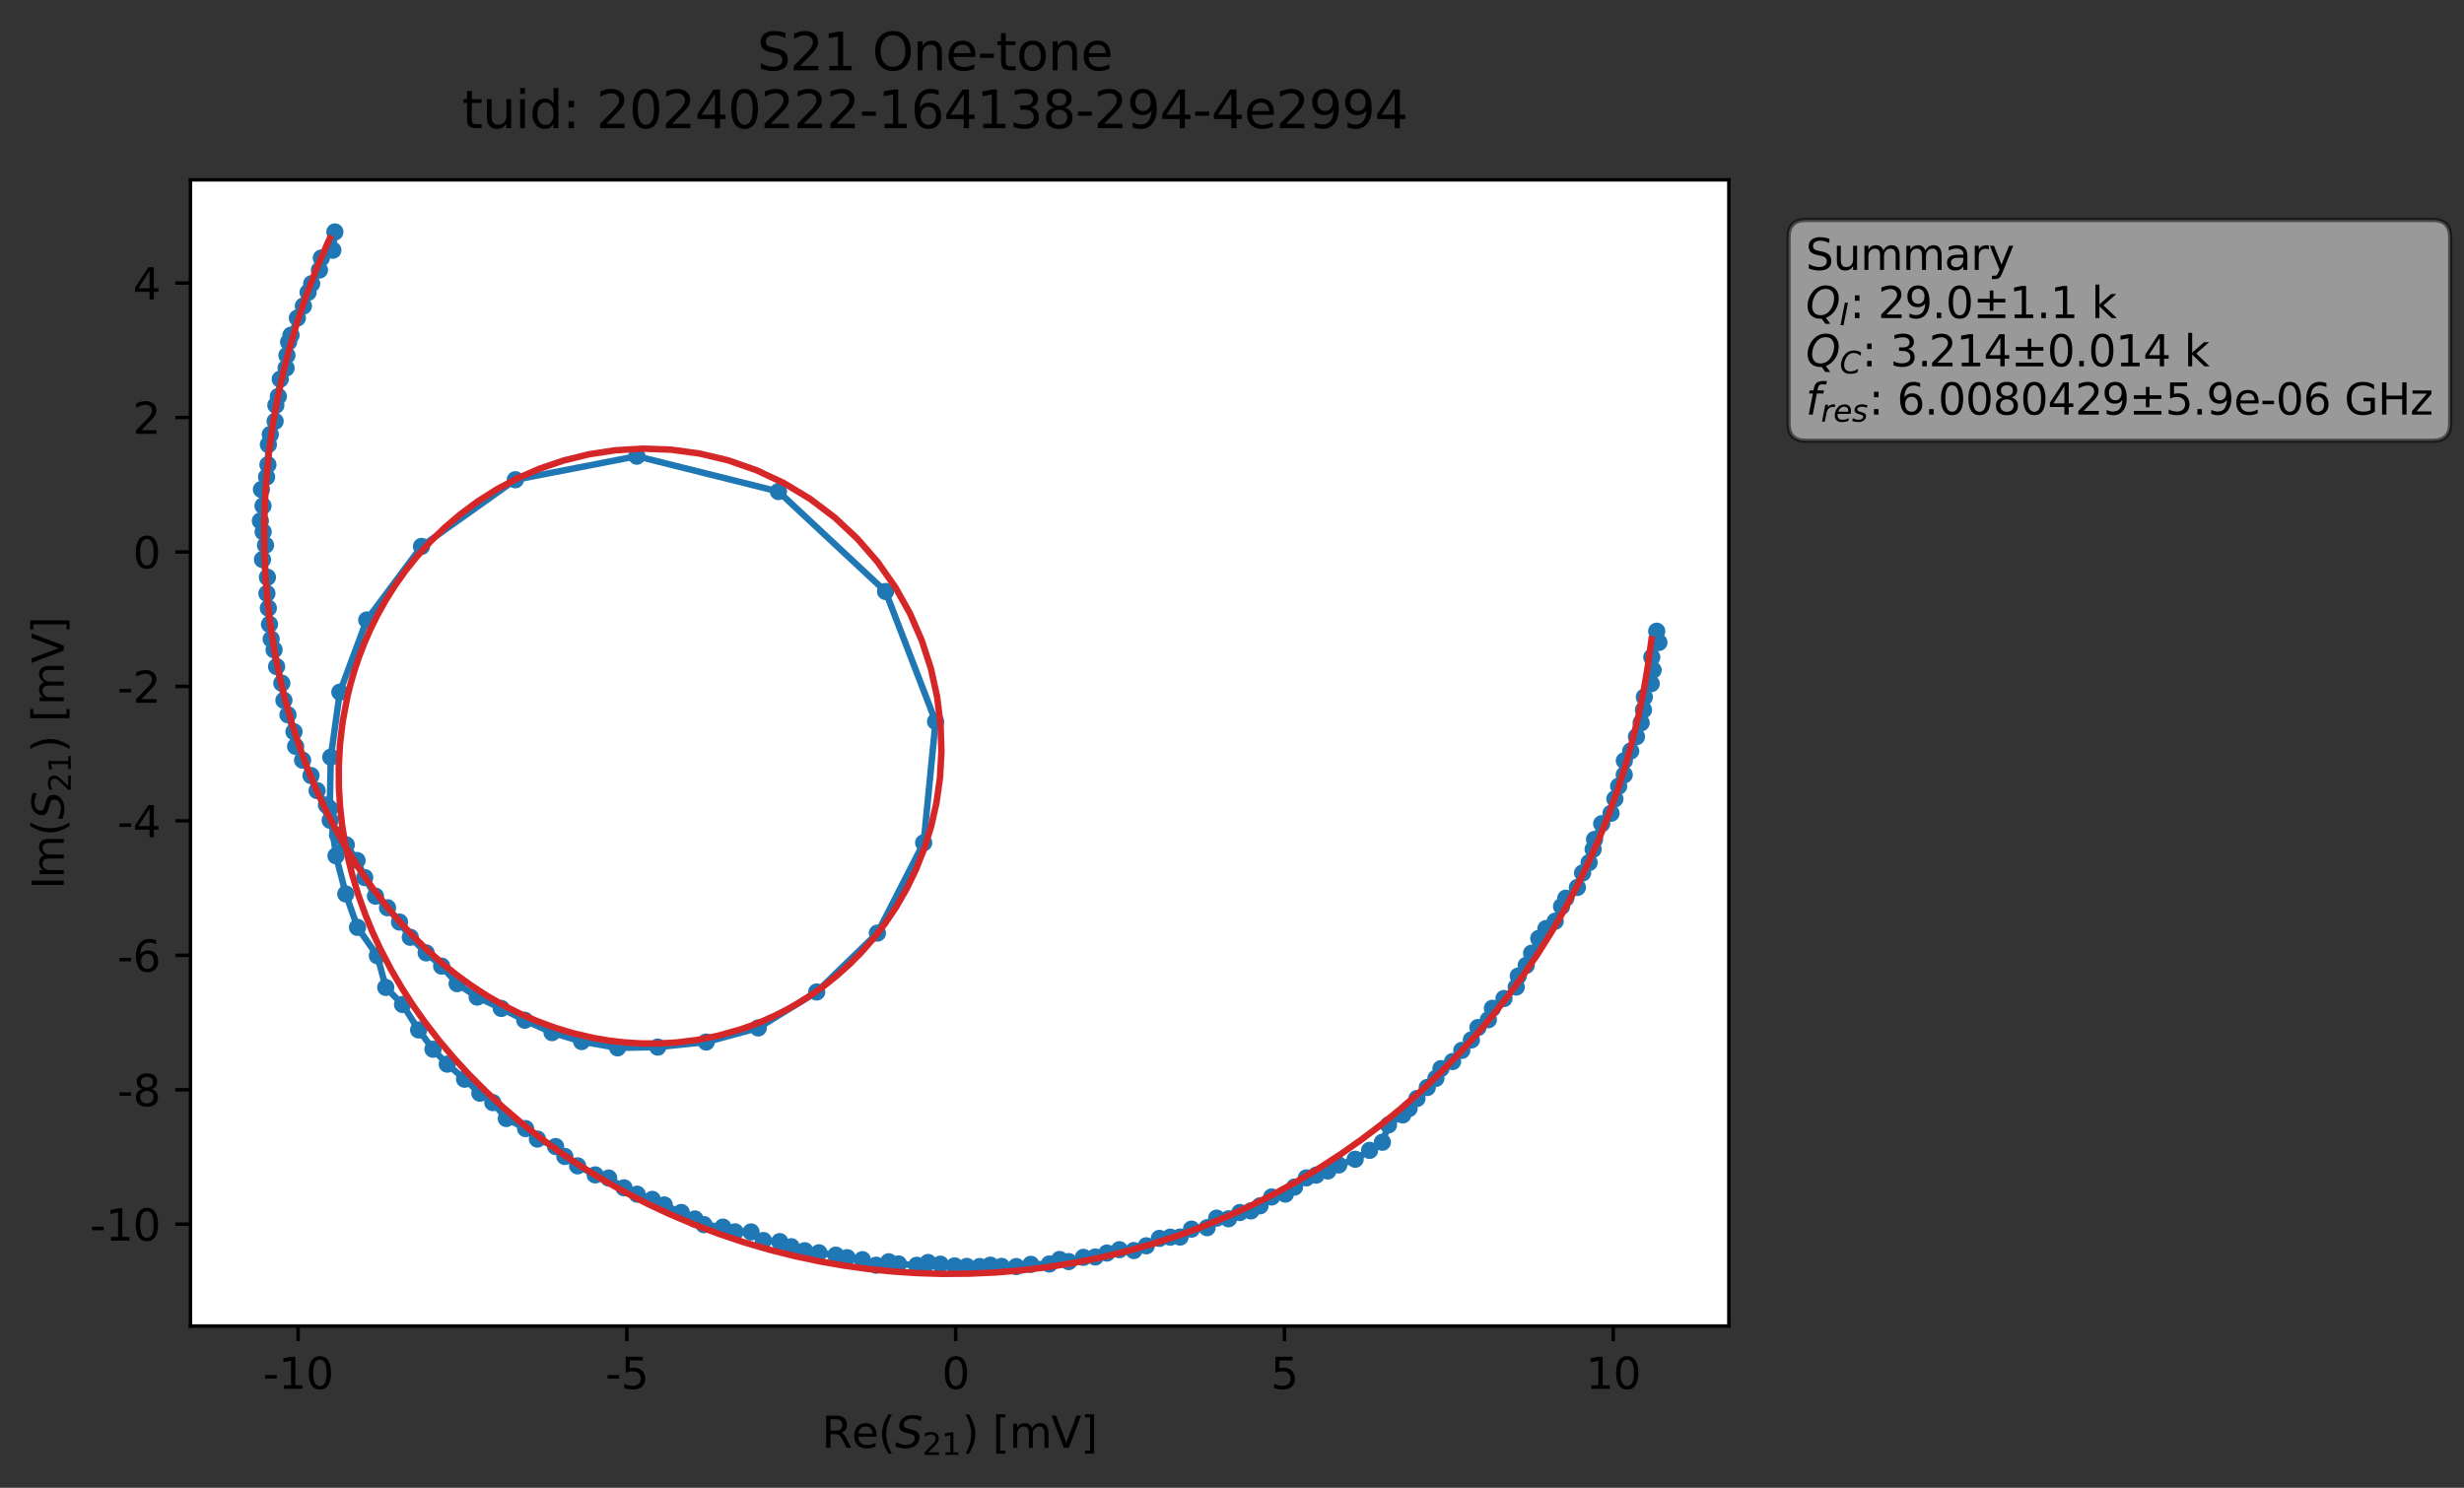<?xml version="1.0" encoding="utf-8" standalone="no"?>
<!DOCTYPE svg PUBLIC "-//W3C//DTD SVG 1.1//EN"
  "http://www.w3.org/Graphics/SVG/1.1/DTD/svg11.dtd">
<svg xmlns:xlink="http://www.w3.org/1999/xlink" width="571.987pt" height="345.428pt" viewBox="0 0 571.987 345.428" xmlns="http://www.w3.org/2000/svg" version="1.1">
 <rect x="0" y="0" width="571.987" height="345.428" fill="#333333" stroke="none"/>
 <defs>
  <style type="text/css">*{stroke-linejoin: round; stroke-linecap: butt}</style>
 </defs>
 <g id="figure_1">
  <g id="patch_1">
   <path d="M 0 345.428 
L 571.987 345.428 
L 571.987 -0 
L 0 -0 
L 0 345.428 
z
" style="fill: none; opacity: 0"/>
  </g>
  <g id="axes_1">
   <g id="patch_2">
    <path d="M 44.211 307.872 
L 401.331 307.872 
L 401.331 41.76 
L 44.211 41.76 
z
" style="fill: #ffffff"/>
   </g>
   <g id="matplotlib.axis_1">
    <g id="xtick_1">
     <g id="line2d_1">
      <defs>
       <path id="m27fd1ca7f6" d="M 0 0 
L 0 3.5 
" style="stroke: #000000; stroke-width: 0.8"/>
      </defs>
      <g>
       <use xlink:href="#m27fd1ca7f6" x="69.202" y="307.872" style="stroke: #000000; stroke-width: 0.8"/>
      </g>
     </g>
     <g id="text_1">
      <!-- -10 -->
      <g transform="translate(61.035 322.47) scale(0.1 -0.1)">
       <defs>
        <path id="DejaVuSans-2d" d="M 313 2009 
L 1997 2009 
L 1997 1497 
L 313 1497 
L 313 2009 
z
" transform="scale(0.016)"/>
        <path id="DejaVuSans-31" d="M 794 531 
L 1825 531 
L 1825 4091 
L 703 3866 
L 703 4441 
L 1819 4666 
L 2450 4666 
L 2450 531 
L 3481 531 
L 3481 0 
L 794 0 
L 794 531 
z
" transform="scale(0.016)"/>
        <path id="DejaVuSans-30" d="M 2034 4250 
Q 1547 4250 1301 3770 
Q 1056 3291 1056 2328 
Q 1056 1369 1301 889 
Q 1547 409 2034 409 
Q 2525 409 2770 889 
Q 3016 1369 3016 2328 
Q 3016 3291 2770 3770 
Q 2525 4250 2034 4250 
z
M 2034 4750 
Q 2819 4750 3233 4129 
Q 3647 3509 3647 2328 
Q 3647 1150 3233 529 
Q 2819 -91 2034 -91 
Q 1250 -91 836 529 
Q 422 1150 422 2328 
Q 422 3509 836 4129 
Q 1250 4750 2034 4750 
z
" transform="scale(0.016)"/>
       </defs>
       <use xlink:href="#DejaVuSans-2d"/>
       <use xlink:href="#DejaVuSans-31" x="36.084"/>
       <use xlink:href="#DejaVuSans-30" x="99.707"/>
      </g>
     </g>
    </g>
    <g id="xtick_2">
     <g id="line2d_2">
      <g>
       <use xlink:href="#m27fd1ca7f6" x="145.523" y="307.872" style="stroke: #000000; stroke-width: 0.8"/>
      </g>
     </g>
     <g id="text_2">
      <!-- -5 -->
      <g transform="translate(140.537 322.47) scale(0.1 -0.1)">
       <defs>
        <path id="DejaVuSans-35" d="M 691 4666 
L 3169 4666 
L 3169 4134 
L 1269 4134 
L 1269 2991 
Q 1406 3038 1543 3061 
Q 1681 3084 1819 3084 
Q 2600 3084 3056 2656 
Q 3513 2228 3513 1497 
Q 3513 744 3044 326 
Q 2575 -91 1722 -91 
Q 1428 -91 1123 -41 
Q 819 9 494 109 
L 494 744 
Q 775 591 1075 516 
Q 1375 441 1709 441 
Q 2250 441 2565 725 
Q 2881 1009 2881 1497 
Q 2881 1984 2565 2268 
Q 2250 2553 1709 2553 
Q 1456 2553 1204 2497 
Q 953 2441 691 2322 
L 691 4666 
z
" transform="scale(0.016)"/>
       </defs>
       <use xlink:href="#DejaVuSans-2d"/>
       <use xlink:href="#DejaVuSans-35" x="36.084"/>
      </g>
     </g>
    </g>
    <g id="xtick_3">
     <g id="line2d_3">
      <g>
       <use xlink:href="#m27fd1ca7f6" x="221.844" y="307.872" style="stroke: #000000; stroke-width: 0.8"/>
      </g>
     </g>
     <g id="text_3">
      <!-- 0 -->
      <g transform="translate(218.662 322.47) scale(0.1 -0.1)">
       <use xlink:href="#DejaVuSans-30"/>
      </g>
     </g>
    </g>
    <g id="xtick_4">
     <g id="line2d_4">
      <g>
       <use xlink:href="#m27fd1ca7f6" x="298.164" y="307.872" style="stroke: #000000; stroke-width: 0.8"/>
      </g>
     </g>
     <g id="text_4">
      <!-- 5 -->
      <g transform="translate(294.983 322.47) scale(0.1 -0.1)">
       <use xlink:href="#DejaVuSans-35"/>
      </g>
     </g>
    </g>
    <g id="xtick_5">
     <g id="line2d_5">
      <g>
       <use xlink:href="#m27fd1ca7f6" x="374.485" y="307.872" style="stroke: #000000; stroke-width: 0.8"/>
      </g>
     </g>
     <g id="text_5">
      <!-- 10 -->
      <g transform="translate(368.123 322.47) scale(0.1 -0.1)">
       <use xlink:href="#DejaVuSans-31"/>
       <use xlink:href="#DejaVuSans-30" x="63.623"/>
      </g>
     </g>
    </g>
    <g id="text_6">
     <!-- Re$(S_{21})$ [mV] -->
     <g transform="translate(190.771 336.149) scale(0.1 -0.1)">
      <defs>
       <path id="DejaVuSans-52" d="M 2841 2188 
Q 3044 2119 3236 1894 
Q 3428 1669 3622 1275 
L 4263 0 
L 3584 0 
L 2988 1197 
Q 2756 1666 2539 1819 
Q 2322 1972 1947 1972 
L 1259 1972 
L 1259 0 
L 628 0 
L 628 4666 
L 2053 4666 
Q 2853 4666 3247 4331 
Q 3641 3997 3641 3322 
Q 3641 2881 3436 2590 
Q 3231 2300 2841 2188 
z
M 1259 4147 
L 1259 2491 
L 2053 2491 
Q 2509 2491 2742 2702 
Q 2975 2913 2975 3322 
Q 2975 3731 2742 3939 
Q 2509 4147 2053 4147 
L 1259 4147 
z
" transform="scale(0.016)"/>
       <path id="DejaVuSans-65" d="M 3597 1894 
L 3597 1613 
L 953 1613 
Q 991 1019 1311 708 
Q 1631 397 2203 397 
Q 2534 397 2845 478 
Q 3156 559 3463 722 
L 3463 178 
Q 3153 47 2828 -22 
Q 2503 -91 2169 -91 
Q 1331 -91 842 396 
Q 353 884 353 1716 
Q 353 2575 817 3079 
Q 1281 3584 2069 3584 
Q 2775 3584 3186 3129 
Q 3597 2675 3597 1894 
z
M 3022 2063 
Q 3016 2534 2758 2815 
Q 2500 3097 2075 3097 
Q 1594 3097 1305 2825 
Q 1016 2553 972 2059 
L 3022 2063 
z
" transform="scale(0.016)"/>
       <path id="DejaVuSans-28" d="M 1984 4856 
Q 1566 4138 1362 3434 
Q 1159 2731 1159 2009 
Q 1159 1288 1364 580 
Q 1569 -128 1984 -844 
L 1484 -844 
Q 1016 -109 783 600 
Q 550 1309 550 2009 
Q 550 2706 781 3412 
Q 1013 4119 1484 4856 
L 1984 4856 
z
" transform="scale(0.016)"/>
       <path id="DejaVuSans-Oblique-53" d="M 3859 4513 
L 3738 3897 
Q 3422 4066 3111 4152 
Q 2800 4238 2509 4238 
Q 1944 4238 1609 3991 
Q 1275 3744 1275 3334 
Q 1275 3109 1398 2989 
Q 1522 2869 2034 2731 
L 2413 2638 
Q 3053 2472 3303 2217 
Q 3553 1963 3553 1503 
Q 3553 797 2998 353 
Q 2444 -91 1538 -91 
Q 1166 -91 791 -17 
Q 416 56 38 206 
L 166 856 
Q 513 641 861 531 
Q 1209 422 1556 422 
Q 2147 422 2503 684 
Q 2859 947 2859 1369 
Q 2859 1650 2717 1795 
Q 2575 1941 2106 2059 
L 1728 2156 
Q 1081 2325 845 2545 
Q 609 2766 609 3163 
Q 609 3859 1145 4304 
Q 1681 4750 2541 4750 
Q 2875 4750 3203 4690 
Q 3531 4631 3859 4513 
z
" transform="scale(0.016)"/>
       <path id="DejaVuSans-32" d="M 1228 531 
L 3431 531 
L 3431 0 
L 469 0 
L 469 531 
Q 828 903 1448 1529 
Q 2069 2156 2228 2338 
Q 2531 2678 2651 2914 
Q 2772 3150 2772 3378 
Q 2772 3750 2511 3984 
Q 2250 4219 1831 4219 
Q 1534 4219 1204 4116 
Q 875 4013 500 3803 
L 500 4441 
Q 881 4594 1212 4672 
Q 1544 4750 1819 4750 
Q 2544 4750 2975 4387 
Q 3406 4025 3406 3419 
Q 3406 3131 3298 2873 
Q 3191 2616 2906 2266 
Q 2828 2175 2409 1742 
Q 1991 1309 1228 531 
z
" transform="scale(0.016)"/>
       <path id="DejaVuSans-29" d="M 513 4856 
L 1013 4856 
Q 1481 4119 1714 3412 
Q 1947 2706 1947 2009 
Q 1947 1309 1714 600 
Q 1481 -109 1013 -844 
L 513 -844 
Q 928 -128 1133 580 
Q 1338 1288 1338 2009 
Q 1338 2731 1133 3434 
Q 928 4138 513 4856 
z
" transform="scale(0.016)"/>
       <path id="DejaVuSans-20" transform="scale(0.016)"/>
       <path id="DejaVuSans-5b" d="M 550 4863 
L 1875 4863 
L 1875 4416 
L 1125 4416 
L 1125 -397 
L 1875 -397 
L 1875 -844 
L 550 -844 
L 550 4863 
z
" transform="scale(0.016)"/>
       <path id="DejaVuSans-6d" d="M 3328 2828 
Q 3544 3216 3844 3400 
Q 4144 3584 4550 3584 
Q 5097 3584 5394 3201 
Q 5691 2819 5691 2113 
L 5691 0 
L 5113 0 
L 5113 2094 
Q 5113 2597 4934 2840 
Q 4756 3084 4391 3084 
Q 3944 3084 3684 2787 
Q 3425 2491 3425 1978 
L 3425 0 
L 2847 0 
L 2847 2094 
Q 2847 2600 2669 2842 
Q 2491 3084 2119 3084 
Q 1678 3084 1418 2786 
Q 1159 2488 1159 1978 
L 1159 0 
L 581 0 
L 581 3500 
L 1159 3500 
L 1159 2956 
Q 1356 3278 1631 3431 
Q 1906 3584 2284 3584 
Q 2666 3584 2933 3390 
Q 3200 3197 3328 2828 
z
" transform="scale(0.016)"/>
       <path id="DejaVuSans-56" d="M 1831 0 
L 50 4666 
L 709 4666 
L 2188 738 
L 3669 4666 
L 4325 4666 
L 2547 0 
L 1831 0 
z
" transform="scale(0.016)"/>
       <path id="DejaVuSans-5d" d="M 1947 4863 
L 1947 -844 
L 622 -844 
L 622 -397 
L 1369 -397 
L 1369 4416 
L 622 4416 
L 622 4863 
L 1947 4863 
z
" transform="scale(0.016)"/>
      </defs>
      <use xlink:href="#DejaVuSans-52" transform="translate(0 0.016)"/>
      <use xlink:href="#DejaVuSans-65" transform="translate(69.482 0.016)"/>
      <use xlink:href="#DejaVuSans-28" transform="translate(131.006 0.016)"/>
      <use xlink:href="#DejaVuSans-Oblique-53" transform="translate(170.02 0.016)"/>
      <use xlink:href="#DejaVuSans-32" transform="translate(233.496 -16.391) scale(0.7)"/>
      <use xlink:href="#DejaVuSans-31" transform="translate(278.032 -16.391) scale(0.7)"/>
      <use xlink:href="#DejaVuSans-29" transform="translate(325.303 0.016)"/>
      <use xlink:href="#DejaVuSans-20" transform="translate(364.316 0.016)"/>
      <use xlink:href="#DejaVuSans-5b" transform="translate(396.104 0.016)"/>
      <use xlink:href="#DejaVuSans-6d" transform="translate(435.117 0.016)"/>
      <use xlink:href="#DejaVuSans-56" transform="translate(532.529 0.016)"/>
      <use xlink:href="#DejaVuSans-5d" transform="translate(600.938 0.016)"/>
     </g>
    </g>
   </g>
   <g id="matplotlib.axis_2">
    <g id="ytick_1">
     <g id="line2d_6">
      <defs>
       <path id="m5def8202d4" d="M 0 0 
L -3.5 0 
" style="stroke: #000000; stroke-width: 0.8"/>
      </defs>
      <g>
       <use xlink:href="#m5def8202d4" x="44.211" y="284.235" style="stroke: #000000; stroke-width: 0.8"/>
      </g>
     </g>
     <g id="text_7">
      <!-- -10 -->
      <g transform="translate(20.878 288.034) scale(0.1 -0.1)">
       <use xlink:href="#DejaVuSans-2d"/>
       <use xlink:href="#DejaVuSans-31" x="36.084"/>
       <use xlink:href="#DejaVuSans-30" x="99.707"/>
      </g>
     </g>
    </g>
    <g id="ytick_2">
     <g id="line2d_7">
      <g>
       <use xlink:href="#m5def8202d4" x="44.211" y="253.018" style="stroke: #000000; stroke-width: 0.8"/>
      </g>
     </g>
     <g id="text_8">
      <!-- -8 -->
      <g transform="translate(27.241 256.818) scale(0.1 -0.1)">
       <defs>
        <path id="DejaVuSans-38" d="M 2034 2216 
Q 1584 2216 1326 1975 
Q 1069 1734 1069 1313 
Q 1069 891 1326 650 
Q 1584 409 2034 409 
Q 2484 409 2743 651 
Q 3003 894 3003 1313 
Q 3003 1734 2745 1975 
Q 2488 2216 2034 2216 
z
M 1403 2484 
Q 997 2584 770 2862 
Q 544 3141 544 3541 
Q 544 4100 942 4425 
Q 1341 4750 2034 4750 
Q 2731 4750 3128 4425 
Q 3525 4100 3525 3541 
Q 3525 3141 3298 2862 
Q 3072 2584 2669 2484 
Q 3125 2378 3379 2068 
Q 3634 1759 3634 1313 
Q 3634 634 3220 271 
Q 2806 -91 2034 -91 
Q 1263 -91 848 271 
Q 434 634 434 1313 
Q 434 1759 690 2068 
Q 947 2378 1403 2484 
z
M 1172 3481 
Q 1172 3119 1398 2916 
Q 1625 2713 2034 2713 
Q 2441 2713 2670 2916 
Q 2900 3119 2900 3481 
Q 2900 3844 2670 4047 
Q 2441 4250 2034 4250 
Q 1625 4250 1398 4047 
Q 1172 3844 1172 3481 
z
" transform="scale(0.016)"/>
       </defs>
       <use xlink:href="#DejaVuSans-2d"/>
       <use xlink:href="#DejaVuSans-38" x="36.084"/>
      </g>
     </g>
    </g>
    <g id="ytick_3">
     <g id="line2d_8">
      <g>
       <use xlink:href="#m5def8202d4" x="44.211" y="221.802" style="stroke: #000000; stroke-width: 0.8"/>
      </g>
     </g>
     <g id="text_9">
      <!-- -6 -->
      <g transform="translate(27.241 225.601) scale(0.1 -0.1)">
       <defs>
        <path id="DejaVuSans-36" d="M 2113 2584 
Q 1688 2584 1439 2293 
Q 1191 2003 1191 1497 
Q 1191 994 1439 701 
Q 1688 409 2113 409 
Q 2538 409 2786 701 
Q 3034 994 3034 1497 
Q 3034 2003 2786 2293 
Q 2538 2584 2113 2584 
z
M 3366 4563 
L 3366 3988 
Q 3128 4100 2886 4159 
Q 2644 4219 2406 4219 
Q 1781 4219 1451 3797 
Q 1122 3375 1075 2522 
Q 1259 2794 1537 2939 
Q 1816 3084 2150 3084 
Q 2853 3084 3261 2657 
Q 3669 2231 3669 1497 
Q 3669 778 3244 343 
Q 2819 -91 2113 -91 
Q 1303 -91 875 529 
Q 447 1150 447 2328 
Q 447 3434 972 4092 
Q 1497 4750 2381 4750 
Q 2619 4750 2861 4703 
Q 3103 4656 3366 4563 
z
" transform="scale(0.016)"/>
       </defs>
       <use xlink:href="#DejaVuSans-2d"/>
       <use xlink:href="#DejaVuSans-36" x="36.084"/>
      </g>
     </g>
    </g>
    <g id="ytick_4">
     <g id="line2d_9">
      <g>
       <use xlink:href="#m5def8202d4" x="44.211" y="190.585" style="stroke: #000000; stroke-width: 0.8"/>
      </g>
     </g>
     <g id="text_10">
      <!-- -4 -->
      <g transform="translate(27.241 194.384) scale(0.1 -0.1)">
       <defs>
        <path id="DejaVuSans-34" d="M 2419 4116 
L 825 1625 
L 2419 1625 
L 2419 4116 
z
M 2253 4666 
L 3047 4666 
L 3047 1625 
L 3713 1625 
L 3713 1100 
L 3047 1100 
L 3047 0 
L 2419 0 
L 2419 1100 
L 313 1100 
L 313 1709 
L 2253 4666 
z
" transform="scale(0.016)"/>
       </defs>
       <use xlink:href="#DejaVuSans-2d"/>
       <use xlink:href="#DejaVuSans-34" x="36.084"/>
      </g>
     </g>
    </g>
    <g id="ytick_5">
     <g id="line2d_10">
      <g>
       <use xlink:href="#m5def8202d4" x="44.211" y="159.368" style="stroke: #000000; stroke-width: 0.8"/>
      </g>
     </g>
     <g id="text_11">
      <!-- -2 -->
      <g transform="translate(27.241 163.167) scale(0.1 -0.1)">
       <use xlink:href="#DejaVuSans-2d"/>
       <use xlink:href="#DejaVuSans-32" x="36.084"/>
      </g>
     </g>
    </g>
    <g id="ytick_6">
     <g id="line2d_11">
      <g>
       <use xlink:href="#m5def8202d4" x="44.211" y="128.151" style="stroke: #000000; stroke-width: 0.8"/>
      </g>
     </g>
     <g id="text_12">
      <!-- 0 -->
      <g transform="translate(30.848 131.95) scale(0.1 -0.1)">
       <use xlink:href="#DejaVuSans-30"/>
      </g>
     </g>
    </g>
    <g id="ytick_7">
     <g id="line2d_12">
      <g>
       <use xlink:href="#m5def8202d4" x="44.211" y="96.934" style="stroke: #000000; stroke-width: 0.8"/>
      </g>
     </g>
     <g id="text_13">
      <!-- 2 -->
      <g transform="translate(30.848 100.734) scale(0.1 -0.1)">
       <use xlink:href="#DejaVuSans-32"/>
      </g>
     </g>
    </g>
    <g id="ytick_8">
     <g id="line2d_13">
      <g>
       <use xlink:href="#m5def8202d4" x="44.211" y="65.718" style="stroke: #000000; stroke-width: 0.8"/>
      </g>
     </g>
     <g id="text_14">
      <!-- 4 -->
      <g transform="translate(30.848 69.517) scale(0.1 -0.1)">
       <use xlink:href="#DejaVuSans-34"/>
      </g>
     </g>
    </g>
    <g id="text_15">
     <!-- Im$(S_{21})$ [mV] -->
     <g transform="translate(14.798 206.466) rotate(-90) scale(0.1 -0.1)">
      <defs>
       <path id="DejaVuSans-49" d="M 628 4666 
L 1259 4666 
L 1259 0 
L 628 0 
L 628 4666 
z
" transform="scale(0.016)"/>
      </defs>
      <use xlink:href="#DejaVuSans-49" transform="translate(0 0.016)"/>
      <use xlink:href="#DejaVuSans-6d" transform="translate(25.867 0.016)"/>
      <use xlink:href="#DejaVuSans-28" transform="translate(123.279 0.016)"/>
      <use xlink:href="#DejaVuSans-Oblique-53" transform="translate(162.293 0.016)"/>
      <use xlink:href="#DejaVuSans-32" transform="translate(225.77 -16.391) scale(0.7)"/>
      <use xlink:href="#DejaVuSans-31" transform="translate(270.306 -16.391) scale(0.7)"/>
      <use xlink:href="#DejaVuSans-29" transform="translate(317.576 0.016)"/>
      <use xlink:href="#DejaVuSans-20" transform="translate(356.59 0.016)"/>
      <use xlink:href="#DejaVuSans-5b" transform="translate(388.377 0.016)"/>
      <use xlink:href="#DejaVuSans-6d" transform="translate(427.391 0.016)"/>
      <use xlink:href="#DejaVuSans-56" transform="translate(524.803 0.016)"/>
      <use xlink:href="#DejaVuSans-5d" transform="translate(593.211 0.016)"/>
     </g>
    </g>
   </g>
   <g id="line2d_14">
    <path d="M 384.587 146.552 
L 385.098 149.153 
L 383.44 152.596 
L 383.751 155.59 
L 383.309 158.736 
L 381.714 161.849 
L 381.518 164.815 
L 380.971 167.824 
L 379.888 171.05 
L 378.542 174.38 
L 377.075 176.631 
L 377.047 179.903 
L 375.752 182.535 
L 373.98 188.826 
L 371.811 191.252 
L 370.159 194.903 
L 369.826 197.185 
L 368.891 200.273 
L 367.376 202.688 
L 366.166 206.048 
L 363.481 208.547 
L 362.498 210.455 
L 361.025 213.885 
L 358.873 215.598 
L 357.206 217.873 
L 354.291 224.136 
L 352.448 226.611 
L 351.975 229.171 
L 349.135 231.837 
L 346.448 234.101 
L 345.504 236.76 
L 343.089 238.576 
L 341.561 241.447 
L 339.342 243.875 
L 337.197 246.471 
L 334.502 248.106 
L 333.325 250.375 
L 328.938 255.05 
L 327.103 257.371 
L 325.629 258.86 
L 322.311 261.182 
L 320.9 265.205 
L 314.591 269.146 
L 310.778 270.479 
L 308.252 271.873 
L 305.527 272.845 
L 303.256 273.476 
L 298.384 277.243 
L 295.193 277.913 
L 292.503 279.957 
L 290.396 281.144 
L 287.808 281.525 
L 285.188 282.973 
L 282.442 282.824 
L 280.218 285.041 
L 276.597 285.378 
L 273.933 287.216 
L 271.65 287.243 
L 269.133 287.532 
L 266.103 289.25 
L 263.208 290.351 
L 259.859 290.155 
L 256.951 290.93 
L 254.247 291.845 
L 251.503 291.929 
L 248.087 292.915 
L 245.966 292.423 
L 243.578 293.472 
L 239.295 293.558 
L 235.909 294.065 
L 232.513 294.03 
L 229.899 293.74 
L 227.418 294.061 
L 221.602 293.917 
L 215.443 293.117 
L 212.811 293.77 
L 208.575 293.451 
L 206.307 292.957 
L 203.377 293.754 
L 200.188 292.471 
L 196.649 291.997 
L 194.02 291.416 
L 186.814 290.39 
L 183.69 289.46 
L 181.004 288.277 
L 177.205 288.023 
L 174.342 286.029 
L 170.641 286.012 
L 167.809 284.907 
L 163.418 284.335 
L 161.32 283.012 
L 154.203 279.761 
L 151.416 278.471 
L 147.907 277.268 
L 144.862 275.783 
L 141.295 273.509 
L 138.174 272.785 
L 134.083 270.688 
L 131.123 268.505 
L 128.977 266.204 
L 124.757 264.467 
L 122.01 262.029 
L 117.538 259.694 
L 114.401 256.004 
L 111.392 253.821 
L 107.841 250.563 
L 103.827 247.072 
L 100.513 243.605 
L 97.182 239.135 
L 93.446 233.226 
L 89.553 229.263 
L 87.605 221.912 
L 82.992 215.324 
L 80.273 207.56 
L 77.999 198.703 
L 76.551 187.751 
L 76.787 175.801 
L 78.893 160.694 
L 85.134 143.948 
L 97.851 126.864 
L 119.632 111.389 
L 147.833 105.921 
L 180.703 114.121 
L 205.571 137.33 
L 217.182 167.519 
L 214.417 195.68 
L 203.682 216.643 
L 189.586 230.315 
L 176.014 238.665 
L 163.941 241.941 
L 152.688 243.112 
L 143.369 243.29 
L 135.028 241.823 
L 128.15 239.752 
L 121.809 236.867 
L 116.368 234.142 
L 110.774 231.501 
L 106.118 228.383 
L 102.522 224.313 
L 98.93 221.238 
L 95.242 217.614 
L 92.745 214.083 
L 89.959 210.763 
L 87.164 208.071 
L 84.666 203.753 
L 82.881 199.786 
L 80.388 196.157 
L 78.354 193.852 
L 76.643 190.457 
L 75.785 186.918 
L 73.615 183.56 
L 72.199 180.068 
L 70.244 176.489 
L 68.628 173.286 
L 68.242 169.897 
L 66.848 165.957 
L 65.909 162.601 
L 65.42 158.622 
L 64.213 154.772 
L 63.625 150.87 
L 62.95 148.371 
L 62.56 144.946 
L 61.963 137.792 
L 62.079 134.032 
L 60.935 129.911 
L 61.641 126.577 
L 61.091 123.485 
L 60.444 120.948 
L 61.06 117.449 
L 60.69 113.652 
L 61.887 110.745 
L 62.199 107.898 
L 62.299 103.221 
L 62.746 100.867 
L 63.87 97.809 
L 64.036 94.084 
L 64.605 92.047 
L 65.054 88.031 
L 66.41 85.457 
L 66.612 82.503 
L 66.999 79.408 
L 69.031 73.841 
L 70.426 71.05 
L 71.519 67.89 
L 72.35 65.864 
L 74.157 62.699 
L 74.597 59.898 
L 77.268 58.088 
L 77.74 53.856 
L 77.74 53.856 
" clip-path="url(#pec126162ee)" style="fill: none; stroke: #1f77b4; stroke-width: 1.5; stroke-linecap: square"/>
    <defs>
     <path id="m3ccd9d0efd" d="M 0 1.5 
C 0.398 1.5 0.779 1.342 1.061 1.061 
C 1.342 0.779 1.5 0.398 1.5 0 
C 1.5 -0.398 1.342 -0.779 1.061 -1.061 
C 0.779 -1.342 0.398 -1.5 0 -1.5 
C -0.398 -1.5 -0.779 -1.342 -1.061 -1.061 
C -1.342 -0.779 -1.5 -0.398 -1.5 0 
C -1.5 0.398 -1.342 0.779 -1.061 1.061 
C -0.779 1.342 -0.398 1.5 0 1.5 
z
" style="stroke: #1f77b4"/>
    </defs>
    <g clip-path="url(#pec126162ee)">
     <use xlink:href="#m3ccd9d0efd" x="384.587" y="146.552" style="fill: #1f77b4; stroke: #1f77b4"/>
     <use xlink:href="#m3ccd9d0efd" x="385.098" y="149.153" style="fill: #1f77b4; stroke: #1f77b4"/>
     <use xlink:href="#m3ccd9d0efd" x="383.44" y="152.596" style="fill: #1f77b4; stroke: #1f77b4"/>
     <use xlink:href="#m3ccd9d0efd" x="383.751" y="155.59" style="fill: #1f77b4; stroke: #1f77b4"/>
     <use xlink:href="#m3ccd9d0efd" x="383.309" y="158.736" style="fill: #1f77b4; stroke: #1f77b4"/>
     <use xlink:href="#m3ccd9d0efd" x="381.714" y="161.849" style="fill: #1f77b4; stroke: #1f77b4"/>
     <use xlink:href="#m3ccd9d0efd" x="381.518" y="164.815" style="fill: #1f77b4; stroke: #1f77b4"/>
     <use xlink:href="#m3ccd9d0efd" x="380.971" y="167.824" style="fill: #1f77b4; stroke: #1f77b4"/>
     <use xlink:href="#m3ccd9d0efd" x="379.888" y="171.05" style="fill: #1f77b4; stroke: #1f77b4"/>
     <use xlink:href="#m3ccd9d0efd" x="378.542" y="174.38" style="fill: #1f77b4; stroke: #1f77b4"/>
     <use xlink:href="#m3ccd9d0efd" x="377.075" y="176.631" style="fill: #1f77b4; stroke: #1f77b4"/>
     <use xlink:href="#m3ccd9d0efd" x="377.047" y="179.903" style="fill: #1f77b4; stroke: #1f77b4"/>
     <use xlink:href="#m3ccd9d0efd" x="375.752" y="182.535" style="fill: #1f77b4; stroke: #1f77b4"/>
     <use xlink:href="#m3ccd9d0efd" x="374.876" y="185.485" style="fill: #1f77b4; stroke: #1f77b4"/>
     <use xlink:href="#m3ccd9d0efd" x="373.98" y="188.826" style="fill: #1f77b4; stroke: #1f77b4"/>
     <use xlink:href="#m3ccd9d0efd" x="371.811" y="191.252" style="fill: #1f77b4; stroke: #1f77b4"/>
     <use xlink:href="#m3ccd9d0efd" x="370.159" y="194.903" style="fill: #1f77b4; stroke: #1f77b4"/>
     <use xlink:href="#m3ccd9d0efd" x="369.826" y="197.185" style="fill: #1f77b4; stroke: #1f77b4"/>
     <use xlink:href="#m3ccd9d0efd" x="368.891" y="200.273" style="fill: #1f77b4; stroke: #1f77b4"/>
     <use xlink:href="#m3ccd9d0efd" x="367.376" y="202.688" style="fill: #1f77b4; stroke: #1f77b4"/>
     <use xlink:href="#m3ccd9d0efd" x="366.166" y="206.048" style="fill: #1f77b4; stroke: #1f77b4"/>
     <use xlink:href="#m3ccd9d0efd" x="363.481" y="208.547" style="fill: #1f77b4; stroke: #1f77b4"/>
     <use xlink:href="#m3ccd9d0efd" x="362.498" y="210.455" style="fill: #1f77b4; stroke: #1f77b4"/>
     <use xlink:href="#m3ccd9d0efd" x="361.025" y="213.885" style="fill: #1f77b4; stroke: #1f77b4"/>
     <use xlink:href="#m3ccd9d0efd" x="358.873" y="215.598" style="fill: #1f77b4; stroke: #1f77b4"/>
     <use xlink:href="#m3ccd9d0efd" x="357.206" y="217.873" style="fill: #1f77b4; stroke: #1f77b4"/>
     <use xlink:href="#m3ccd9d0efd" x="355.54" y="221.315" style="fill: #1f77b4; stroke: #1f77b4"/>
     <use xlink:href="#m3ccd9d0efd" x="354.291" y="224.136" style="fill: #1f77b4; stroke: #1f77b4"/>
     <use xlink:href="#m3ccd9d0efd" x="352.448" y="226.611" style="fill: #1f77b4; stroke: #1f77b4"/>
     <use xlink:href="#m3ccd9d0efd" x="351.975" y="229.171" style="fill: #1f77b4; stroke: #1f77b4"/>
     <use xlink:href="#m3ccd9d0efd" x="349.135" y="231.837" style="fill: #1f77b4; stroke: #1f77b4"/>
     <use xlink:href="#m3ccd9d0efd" x="346.448" y="234.101" style="fill: #1f77b4; stroke: #1f77b4"/>
     <use xlink:href="#m3ccd9d0efd" x="345.504" y="236.76" style="fill: #1f77b4; stroke: #1f77b4"/>
     <use xlink:href="#m3ccd9d0efd" x="343.089" y="238.576" style="fill: #1f77b4; stroke: #1f77b4"/>
     <use xlink:href="#m3ccd9d0efd" x="341.561" y="241.447" style="fill: #1f77b4; stroke: #1f77b4"/>
     <use xlink:href="#m3ccd9d0efd" x="339.342" y="243.875" style="fill: #1f77b4; stroke: #1f77b4"/>
     <use xlink:href="#m3ccd9d0efd" x="337.197" y="246.471" style="fill: #1f77b4; stroke: #1f77b4"/>
     <use xlink:href="#m3ccd9d0efd" x="334.502" y="248.106" style="fill: #1f77b4; stroke: #1f77b4"/>
     <use xlink:href="#m3ccd9d0efd" x="333.325" y="250.375" style="fill: #1f77b4; stroke: #1f77b4"/>
     <use xlink:href="#m3ccd9d0efd" x="331.325" y="252.491" style="fill: #1f77b4; stroke: #1f77b4"/>
     <use xlink:href="#m3ccd9d0efd" x="328.938" y="255.05" style="fill: #1f77b4; stroke: #1f77b4"/>
     <use xlink:href="#m3ccd9d0efd" x="327.103" y="257.371" style="fill: #1f77b4; stroke: #1f77b4"/>
     <use xlink:href="#m3ccd9d0efd" x="325.629" y="258.86" style="fill: #1f77b4; stroke: #1f77b4"/>
     <use xlink:href="#m3ccd9d0efd" x="322.311" y="261.182" style="fill: #1f77b4; stroke: #1f77b4"/>
     <use xlink:href="#m3ccd9d0efd" x="320.9" y="265.205" style="fill: #1f77b4; stroke: #1f77b4"/>
     <use xlink:href="#m3ccd9d0efd" x="317.937" y="267.086" style="fill: #1f77b4; stroke: #1f77b4"/>
     <use xlink:href="#m3ccd9d0efd" x="314.591" y="269.146" style="fill: #1f77b4; stroke: #1f77b4"/>
     <use xlink:href="#m3ccd9d0efd" x="310.778" y="270.479" style="fill: #1f77b4; stroke: #1f77b4"/>
     <use xlink:href="#m3ccd9d0efd" x="308.252" y="271.873" style="fill: #1f77b4; stroke: #1f77b4"/>
     <use xlink:href="#m3ccd9d0efd" x="305.527" y="272.845" style="fill: #1f77b4; stroke: #1f77b4"/>
     <use xlink:href="#m3ccd9d0efd" x="303.256" y="273.476" style="fill: #1f77b4; stroke: #1f77b4"/>
     <use xlink:href="#m3ccd9d0efd" x="300.51" y="275.608" style="fill: #1f77b4; stroke: #1f77b4"/>
     <use xlink:href="#m3ccd9d0efd" x="298.384" y="277.243" style="fill: #1f77b4; stroke: #1f77b4"/>
     <use xlink:href="#m3ccd9d0efd" x="295.193" y="277.913" style="fill: #1f77b4; stroke: #1f77b4"/>
     <use xlink:href="#m3ccd9d0efd" x="292.503" y="279.957" style="fill: #1f77b4; stroke: #1f77b4"/>
     <use xlink:href="#m3ccd9d0efd" x="290.396" y="281.144" style="fill: #1f77b4; stroke: #1f77b4"/>
     <use xlink:href="#m3ccd9d0efd" x="287.808" y="281.525" style="fill: #1f77b4; stroke: #1f77b4"/>
     <use xlink:href="#m3ccd9d0efd" x="285.188" y="282.973" style="fill: #1f77b4; stroke: #1f77b4"/>
     <use xlink:href="#m3ccd9d0efd" x="282.442" y="282.824" style="fill: #1f77b4; stroke: #1f77b4"/>
     <use xlink:href="#m3ccd9d0efd" x="280.218" y="285.041" style="fill: #1f77b4; stroke: #1f77b4"/>
     <use xlink:href="#m3ccd9d0efd" x="276.597" y="285.378" style="fill: #1f77b4; stroke: #1f77b4"/>
     <use xlink:href="#m3ccd9d0efd" x="273.933" y="287.216" style="fill: #1f77b4; stroke: #1f77b4"/>
     <use xlink:href="#m3ccd9d0efd" x="271.65" y="287.243" style="fill: #1f77b4; stroke: #1f77b4"/>
     <use xlink:href="#m3ccd9d0efd" x="269.133" y="287.532" style="fill: #1f77b4; stroke: #1f77b4"/>
     <use xlink:href="#m3ccd9d0efd" x="266.103" y="289.25" style="fill: #1f77b4; stroke: #1f77b4"/>
     <use xlink:href="#m3ccd9d0efd" x="263.208" y="290.351" style="fill: #1f77b4; stroke: #1f77b4"/>
     <use xlink:href="#m3ccd9d0efd" x="259.859" y="290.155" style="fill: #1f77b4; stroke: #1f77b4"/>
     <use xlink:href="#m3ccd9d0efd" x="256.951" y="290.93" style="fill: #1f77b4; stroke: #1f77b4"/>
     <use xlink:href="#m3ccd9d0efd" x="254.247" y="291.845" style="fill: #1f77b4; stroke: #1f77b4"/>
     <use xlink:href="#m3ccd9d0efd" x="251.503" y="291.929" style="fill: #1f77b4; stroke: #1f77b4"/>
     <use xlink:href="#m3ccd9d0efd" x="248.087" y="292.915" style="fill: #1f77b4; stroke: #1f77b4"/>
     <use xlink:href="#m3ccd9d0efd" x="245.966" y="292.423" style="fill: #1f77b4; stroke: #1f77b4"/>
     <use xlink:href="#m3ccd9d0efd" x="243.578" y="293.472" style="fill: #1f77b4; stroke: #1f77b4"/>
     <use xlink:href="#m3ccd9d0efd" x="239.295" y="293.558" style="fill: #1f77b4; stroke: #1f77b4"/>
     <use xlink:href="#m3ccd9d0efd" x="235.909" y="294.065" style="fill: #1f77b4; stroke: #1f77b4"/>
     <use xlink:href="#m3ccd9d0efd" x="232.513" y="294.03" style="fill: #1f77b4; stroke: #1f77b4"/>
     <use xlink:href="#m3ccd9d0efd" x="229.899" y="293.74" style="fill: #1f77b4; stroke: #1f77b4"/>
     <use xlink:href="#m3ccd9d0efd" x="227.418" y="294.061" style="fill: #1f77b4; stroke: #1f77b4"/>
     <use xlink:href="#m3ccd9d0efd" x="224.427" y="294.034" style="fill: #1f77b4; stroke: #1f77b4"/>
     <use xlink:href="#m3ccd9d0efd" x="221.602" y="293.917" style="fill: #1f77b4; stroke: #1f77b4"/>
     <use xlink:href="#m3ccd9d0efd" x="218.294" y="293.517" style="fill: #1f77b4; stroke: #1f77b4"/>
     <use xlink:href="#m3ccd9d0efd" x="215.443" y="293.117" style="fill: #1f77b4; stroke: #1f77b4"/>
     <use xlink:href="#m3ccd9d0efd" x="212.811" y="293.77" style="fill: #1f77b4; stroke: #1f77b4"/>
     <use xlink:href="#m3ccd9d0efd" x="208.575" y="293.451" style="fill: #1f77b4; stroke: #1f77b4"/>
     <use xlink:href="#m3ccd9d0efd" x="206.307" y="292.957" style="fill: #1f77b4; stroke: #1f77b4"/>
     <use xlink:href="#m3ccd9d0efd" x="203.377" y="293.754" style="fill: #1f77b4; stroke: #1f77b4"/>
     <use xlink:href="#m3ccd9d0efd" x="200.188" y="292.471" style="fill: #1f77b4; stroke: #1f77b4"/>
     <use xlink:href="#m3ccd9d0efd" x="196.649" y="291.997" style="fill: #1f77b4; stroke: #1f77b4"/>
     <use xlink:href="#m3ccd9d0efd" x="194.02" y="291.416" style="fill: #1f77b4; stroke: #1f77b4"/>
     <use xlink:href="#m3ccd9d0efd" x="190.108" y="290.868" style="fill: #1f77b4; stroke: #1f77b4"/>
     <use xlink:href="#m3ccd9d0efd" x="186.814" y="290.39" style="fill: #1f77b4; stroke: #1f77b4"/>
     <use xlink:href="#m3ccd9d0efd" x="183.69" y="289.46" style="fill: #1f77b4; stroke: #1f77b4"/>
     <use xlink:href="#m3ccd9d0efd" x="181.004" y="288.277" style="fill: #1f77b4; stroke: #1f77b4"/>
     <use xlink:href="#m3ccd9d0efd" x="177.205" y="288.023" style="fill: #1f77b4; stroke: #1f77b4"/>
     <use xlink:href="#m3ccd9d0efd" x="174.342" y="286.029" style="fill: #1f77b4; stroke: #1f77b4"/>
     <use xlink:href="#m3ccd9d0efd" x="170.641" y="286.012" style="fill: #1f77b4; stroke: #1f77b4"/>
     <use xlink:href="#m3ccd9d0efd" x="167.809" y="284.907" style="fill: #1f77b4; stroke: #1f77b4"/>
     <use xlink:href="#m3ccd9d0efd" x="163.418" y="284.335" style="fill: #1f77b4; stroke: #1f77b4"/>
     <use xlink:href="#m3ccd9d0efd" x="161.32" y="283.012" style="fill: #1f77b4; stroke: #1f77b4"/>
     <use xlink:href="#m3ccd9d0efd" x="158.148" y="281.513" style="fill: #1f77b4; stroke: #1f77b4"/>
     <use xlink:href="#m3ccd9d0efd" x="154.203" y="279.761" style="fill: #1f77b4; stroke: #1f77b4"/>
     <use xlink:href="#m3ccd9d0efd" x="151.416" y="278.471" style="fill: #1f77b4; stroke: #1f77b4"/>
     <use xlink:href="#m3ccd9d0efd" x="147.907" y="277.268" style="fill: #1f77b4; stroke: #1f77b4"/>
     <use xlink:href="#m3ccd9d0efd" x="144.862" y="275.783" style="fill: #1f77b4; stroke: #1f77b4"/>
     <use xlink:href="#m3ccd9d0efd" x="141.295" y="273.509" style="fill: #1f77b4; stroke: #1f77b4"/>
     <use xlink:href="#m3ccd9d0efd" x="138.174" y="272.785" style="fill: #1f77b4; stroke: #1f77b4"/>
     <use xlink:href="#m3ccd9d0efd" x="134.083" y="270.688" style="fill: #1f77b4; stroke: #1f77b4"/>
     <use xlink:href="#m3ccd9d0efd" x="131.123" y="268.505" style="fill: #1f77b4; stroke: #1f77b4"/>
     <use xlink:href="#m3ccd9d0efd" x="128.977" y="266.204" style="fill: #1f77b4; stroke: #1f77b4"/>
     <use xlink:href="#m3ccd9d0efd" x="124.757" y="264.467" style="fill: #1f77b4; stroke: #1f77b4"/>
     <use xlink:href="#m3ccd9d0efd" x="122.01" y="262.029" style="fill: #1f77b4; stroke: #1f77b4"/>
     <use xlink:href="#m3ccd9d0efd" x="117.538" y="259.694" style="fill: #1f77b4; stroke: #1f77b4"/>
     <use xlink:href="#m3ccd9d0efd" x="114.401" y="256.004" style="fill: #1f77b4; stroke: #1f77b4"/>
     <use xlink:href="#m3ccd9d0efd" x="111.392" y="253.821" style="fill: #1f77b4; stroke: #1f77b4"/>
     <use xlink:href="#m3ccd9d0efd" x="107.841" y="250.563" style="fill: #1f77b4; stroke: #1f77b4"/>
     <use xlink:href="#m3ccd9d0efd" x="103.827" y="247.072" style="fill: #1f77b4; stroke: #1f77b4"/>
     <use xlink:href="#m3ccd9d0efd" x="100.513" y="243.605" style="fill: #1f77b4; stroke: #1f77b4"/>
     <use xlink:href="#m3ccd9d0efd" x="97.182" y="239.135" style="fill: #1f77b4; stroke: #1f77b4"/>
     <use xlink:href="#m3ccd9d0efd" x="93.446" y="233.226" style="fill: #1f77b4; stroke: #1f77b4"/>
     <use xlink:href="#m3ccd9d0efd" x="89.553" y="229.263" style="fill: #1f77b4; stroke: #1f77b4"/>
     <use xlink:href="#m3ccd9d0efd" x="87.605" y="221.912" style="fill: #1f77b4; stroke: #1f77b4"/>
     <use xlink:href="#m3ccd9d0efd" x="82.992" y="215.324" style="fill: #1f77b4; stroke: #1f77b4"/>
     <use xlink:href="#m3ccd9d0efd" x="80.273" y="207.56" style="fill: #1f77b4; stroke: #1f77b4"/>
     <use xlink:href="#m3ccd9d0efd" x="77.999" y="198.703" style="fill: #1f77b4; stroke: #1f77b4"/>
     <use xlink:href="#m3ccd9d0efd" x="76.551" y="187.751" style="fill: #1f77b4; stroke: #1f77b4"/>
     <use xlink:href="#m3ccd9d0efd" x="76.787" y="175.801" style="fill: #1f77b4; stroke: #1f77b4"/>
     <use xlink:href="#m3ccd9d0efd" x="78.893" y="160.694" style="fill: #1f77b4; stroke: #1f77b4"/>
     <use xlink:href="#m3ccd9d0efd" x="85.134" y="143.948" style="fill: #1f77b4; stroke: #1f77b4"/>
     <use xlink:href="#m3ccd9d0efd" x="97.851" y="126.864" style="fill: #1f77b4; stroke: #1f77b4"/>
     <use xlink:href="#m3ccd9d0efd" x="119.632" y="111.389" style="fill: #1f77b4; stroke: #1f77b4"/>
     <use xlink:href="#m3ccd9d0efd" x="147.833" y="105.921" style="fill: #1f77b4; stroke: #1f77b4"/>
     <use xlink:href="#m3ccd9d0efd" x="180.703" y="114.121" style="fill: #1f77b4; stroke: #1f77b4"/>
     <use xlink:href="#m3ccd9d0efd" x="205.571" y="137.33" style="fill: #1f77b4; stroke: #1f77b4"/>
     <use xlink:href="#m3ccd9d0efd" x="217.182" y="167.519" style="fill: #1f77b4; stroke: #1f77b4"/>
     <use xlink:href="#m3ccd9d0efd" x="214.417" y="195.68" style="fill: #1f77b4; stroke: #1f77b4"/>
     <use xlink:href="#m3ccd9d0efd" x="203.682" y="216.643" style="fill: #1f77b4; stroke: #1f77b4"/>
     <use xlink:href="#m3ccd9d0efd" x="189.586" y="230.315" style="fill: #1f77b4; stroke: #1f77b4"/>
     <use xlink:href="#m3ccd9d0efd" x="176.014" y="238.665" style="fill: #1f77b4; stroke: #1f77b4"/>
     <use xlink:href="#m3ccd9d0efd" x="163.941" y="241.941" style="fill: #1f77b4; stroke: #1f77b4"/>
     <use xlink:href="#m3ccd9d0efd" x="152.688" y="243.112" style="fill: #1f77b4; stroke: #1f77b4"/>
     <use xlink:href="#m3ccd9d0efd" x="143.369" y="243.29" style="fill: #1f77b4; stroke: #1f77b4"/>
     <use xlink:href="#m3ccd9d0efd" x="135.028" y="241.823" style="fill: #1f77b4; stroke: #1f77b4"/>
     <use xlink:href="#m3ccd9d0efd" x="128.15" y="239.752" style="fill: #1f77b4; stroke: #1f77b4"/>
     <use xlink:href="#m3ccd9d0efd" x="121.809" y="236.867" style="fill: #1f77b4; stroke: #1f77b4"/>
     <use xlink:href="#m3ccd9d0efd" x="116.368" y="234.142" style="fill: #1f77b4; stroke: #1f77b4"/>
     <use xlink:href="#m3ccd9d0efd" x="110.774" y="231.501" style="fill: #1f77b4; stroke: #1f77b4"/>
     <use xlink:href="#m3ccd9d0efd" x="106.118" y="228.383" style="fill: #1f77b4; stroke: #1f77b4"/>
     <use xlink:href="#m3ccd9d0efd" x="102.522" y="224.313" style="fill: #1f77b4; stroke: #1f77b4"/>
     <use xlink:href="#m3ccd9d0efd" x="98.93" y="221.238" style="fill: #1f77b4; stroke: #1f77b4"/>
     <use xlink:href="#m3ccd9d0efd" x="95.242" y="217.614" style="fill: #1f77b4; stroke: #1f77b4"/>
     <use xlink:href="#m3ccd9d0efd" x="92.745" y="214.083" style="fill: #1f77b4; stroke: #1f77b4"/>
     <use xlink:href="#m3ccd9d0efd" x="89.959" y="210.763" style="fill: #1f77b4; stroke: #1f77b4"/>
     <use xlink:href="#m3ccd9d0efd" x="87.164" y="208.071" style="fill: #1f77b4; stroke: #1f77b4"/>
     <use xlink:href="#m3ccd9d0efd" x="84.666" y="203.753" style="fill: #1f77b4; stroke: #1f77b4"/>
     <use xlink:href="#m3ccd9d0efd" x="82.881" y="199.786" style="fill: #1f77b4; stroke: #1f77b4"/>
     <use xlink:href="#m3ccd9d0efd" x="80.388" y="196.157" style="fill: #1f77b4; stroke: #1f77b4"/>
     <use xlink:href="#m3ccd9d0efd" x="78.354" y="193.852" style="fill: #1f77b4; stroke: #1f77b4"/>
     <use xlink:href="#m3ccd9d0efd" x="76.643" y="190.457" style="fill: #1f77b4; stroke: #1f77b4"/>
     <use xlink:href="#m3ccd9d0efd" x="75.785" y="186.918" style="fill: #1f77b4; stroke: #1f77b4"/>
     <use xlink:href="#m3ccd9d0efd" x="73.615" y="183.56" style="fill: #1f77b4; stroke: #1f77b4"/>
     <use xlink:href="#m3ccd9d0efd" x="72.199" y="180.068" style="fill: #1f77b4; stroke: #1f77b4"/>
     <use xlink:href="#m3ccd9d0efd" x="70.244" y="176.489" style="fill: #1f77b4; stroke: #1f77b4"/>
     <use xlink:href="#m3ccd9d0efd" x="68.628" y="173.286" style="fill: #1f77b4; stroke: #1f77b4"/>
     <use xlink:href="#m3ccd9d0efd" x="68.242" y="169.897" style="fill: #1f77b4; stroke: #1f77b4"/>
     <use xlink:href="#m3ccd9d0efd" x="66.848" y="165.957" style="fill: #1f77b4; stroke: #1f77b4"/>
     <use xlink:href="#m3ccd9d0efd" x="65.909" y="162.601" style="fill: #1f77b4; stroke: #1f77b4"/>
     <use xlink:href="#m3ccd9d0efd" x="65.42" y="158.622" style="fill: #1f77b4; stroke: #1f77b4"/>
     <use xlink:href="#m3ccd9d0efd" x="64.213" y="154.772" style="fill: #1f77b4; stroke: #1f77b4"/>
     <use xlink:href="#m3ccd9d0efd" x="63.625" y="150.87" style="fill: #1f77b4; stroke: #1f77b4"/>
     <use xlink:href="#m3ccd9d0efd" x="62.95" y="148.371" style="fill: #1f77b4; stroke: #1f77b4"/>
     <use xlink:href="#m3ccd9d0efd" x="62.56" y="144.946" style="fill: #1f77b4; stroke: #1f77b4"/>
     <use xlink:href="#m3ccd9d0efd" x="62.288" y="141.194" style="fill: #1f77b4; stroke: #1f77b4"/>
     <use xlink:href="#m3ccd9d0efd" x="61.963" y="137.792" style="fill: #1f77b4; stroke: #1f77b4"/>
     <use xlink:href="#m3ccd9d0efd" x="62.079" y="134.032" style="fill: #1f77b4; stroke: #1f77b4"/>
     <use xlink:href="#m3ccd9d0efd" x="60.935" y="129.911" style="fill: #1f77b4; stroke: #1f77b4"/>
     <use xlink:href="#m3ccd9d0efd" x="61.641" y="126.577" style="fill: #1f77b4; stroke: #1f77b4"/>
     <use xlink:href="#m3ccd9d0efd" x="61.091" y="123.485" style="fill: #1f77b4; stroke: #1f77b4"/>
     <use xlink:href="#m3ccd9d0efd" x="60.444" y="120.948" style="fill: #1f77b4; stroke: #1f77b4"/>
     <use xlink:href="#m3ccd9d0efd" x="61.06" y="117.449" style="fill: #1f77b4; stroke: #1f77b4"/>
     <use xlink:href="#m3ccd9d0efd" x="60.69" y="113.652" style="fill: #1f77b4; stroke: #1f77b4"/>
     <use xlink:href="#m3ccd9d0efd" x="61.887" y="110.745" style="fill: #1f77b4; stroke: #1f77b4"/>
     <use xlink:href="#m3ccd9d0efd" x="62.199" y="107.898" style="fill: #1f77b4; stroke: #1f77b4"/>
     <use xlink:href="#m3ccd9d0efd" x="62.299" y="103.221" style="fill: #1f77b4; stroke: #1f77b4"/>
     <use xlink:href="#m3ccd9d0efd" x="62.746" y="100.867" style="fill: #1f77b4; stroke: #1f77b4"/>
     <use xlink:href="#m3ccd9d0efd" x="63.87" y="97.809" style="fill: #1f77b4; stroke: #1f77b4"/>
     <use xlink:href="#m3ccd9d0efd" x="64.036" y="94.084" style="fill: #1f77b4; stroke: #1f77b4"/>
     <use xlink:href="#m3ccd9d0efd" x="64.605" y="92.047" style="fill: #1f77b4; stroke: #1f77b4"/>
     <use xlink:href="#m3ccd9d0efd" x="65.054" y="88.031" style="fill: #1f77b4; stroke: #1f77b4"/>
     <use xlink:href="#m3ccd9d0efd" x="66.41" y="85.457" style="fill: #1f77b4; stroke: #1f77b4"/>
     <use xlink:href="#m3ccd9d0efd" x="66.612" y="82.503" style="fill: #1f77b4; stroke: #1f77b4"/>
     <use xlink:href="#m3ccd9d0efd" x="66.999" y="79.408" style="fill: #1f77b4; stroke: #1f77b4"/>
     <use xlink:href="#m3ccd9d0efd" x="67.559" y="77.818" style="fill: #1f77b4; stroke: #1f77b4"/>
     <use xlink:href="#m3ccd9d0efd" x="69.031" y="73.841" style="fill: #1f77b4; stroke: #1f77b4"/>
     <use xlink:href="#m3ccd9d0efd" x="70.426" y="71.05" style="fill: #1f77b4; stroke: #1f77b4"/>
     <use xlink:href="#m3ccd9d0efd" x="71.519" y="67.89" style="fill: #1f77b4; stroke: #1f77b4"/>
     <use xlink:href="#m3ccd9d0efd" x="72.35" y="65.864" style="fill: #1f77b4; stroke: #1f77b4"/>
     <use xlink:href="#m3ccd9d0efd" x="74.157" y="62.699" style="fill: #1f77b4; stroke: #1f77b4"/>
     <use xlink:href="#m3ccd9d0efd" x="74.597" y="59.898" style="fill: #1f77b4; stroke: #1f77b4"/>
     <use xlink:href="#m3ccd9d0efd" x="77.268" y="58.088" style="fill: #1f77b4; stroke: #1f77b4"/>
     <use xlink:href="#m3ccd9d0efd" x="77.74" y="53.856" style="fill: #1f77b4; stroke: #1f77b4"/>
    </g>
   </g>
   <g id="line2d_15">
    <path d="M 383.378 148.433 
L 382.579 154.377 
L 381.572 160.292 
L 380.356 166.168 
L 378.933 171.999 
L 377.304 177.777 
L 375.472 183.495 
L 373.437 189.144 
L 371.203 194.719 
L 368.772 200.211 
L 366.147 205.614 
L 363.33 210.919 
L 360.325 216.122 
L 357.135 221.213 
L 353.764 226.188 
L 350.216 231.038 
L 346.495 235.758 
L 342.605 240.342 
L 338.55 244.782 
L 334.336 249.074 
L 329.966 253.211 
L 325.447 257.187 
L 320.783 260.997 
L 315.979 264.635 
L 311.042 268.097 
L 305.976 271.377 
L 300.787 274.47 
L 295.482 277.371 
L 290.065 280.076 
L 284.544 282.581 
L 278.924 284.881 
L 273.211 286.972 
L 267.411 288.85 
L 261.532 290.512 
L 255.578 291.953 
L 249.556 293.169 
L 243.472 294.158 
L 237.332 294.916 
L 231.142 295.438 
L 224.909 295.722 
L 218.637 295.763 
L 212.963 295.589 
L 207.267 295.212 
L 201.551 294.628 
L 195.82 293.834 
L 190.075 292.825 
L 184.319 291.596 
L 178.555 290.141 
L 172.785 288.453 
L 167.009 286.523 
L 161.229 284.34 
L 155.443 281.892 
L 150.294 279.48 
L 145.14 276.83 
L 139.976 273.924 
L 134.801 270.74 
L 130.261 267.703 
L 125.707 264.404 
L 121.135 260.813 
L 116.545 256.888 
L 112.594 253.218 
L 108.63 249.222 
L 105.317 245.604 
L 102.003 241.681 
L 98.693 237.404 
L 96.059 233.686 
L 93.448 229.662 
L 90.877 225.285 
L 88.372 220.497 
L 86.557 216.595 
L 84.821 212.387 
L 83.193 207.833 
L 81.712 202.886 
L 80.832 199.345 
L 80.06 195.588 
L 79.422 191.599 
L 78.947 187.359 
L 78.672 182.847 
L 78.643 178.047 
L 78.914 172.941 
L 79.552 167.518 
L 80.638 161.771 
L 81.379 158.778 
L 82.269 155.707 
L 83.325 152.563 
L 84.56 149.349 
L 85.994 146.074 
L 87.643 142.746 
L 89.527 139.377 
L 91.665 135.981 
L 94.078 132.578 
L 96.786 129.19 
L 99.808 125.843 
L 103.163 122.57 
L 106.866 119.407 
L 110.93 116.396 
L 115.363 113.587 
L 120.167 111.031 
L 125.336 108.787 
L 130.855 106.915 
L 136.7 105.48 
L 142.832 104.543 
L 149.201 104.166 
L 155.743 104.402 
L 162.384 105.296 
L 169.035 106.88 
L 175.601 109.172 
L 181.983 112.168 
L 188.079 115.847 
L 193.791 120.168 
L 199.032 125.071 
L 203.725 130.478 
L 207.81 136.301 
L 211.247 142.44 
L 214.012 148.796 
L 216.104 155.267 
L 217.535 161.759 
L 218.335 168.184 
L 218.544 174.467 
L 218.212 180.543 
L 217.394 186.363 
L 216.147 191.887 
L 214.53 197.088 
L 212.597 201.95 
L 210.404 206.464 
L 208 210.631 
L 205.428 214.455 
L 202.728 217.947 
L 199.937 221.12 
L 197.083 223.99 
L 194.194 226.574 
L 191.29 228.889 
L 188.39 230.954 
L 185.509 232.787 
L 182.66 234.406 
L 179.852 235.827 
L 177.092 237.065 
L 174.387 238.137 
L 171.741 239.057 
L 166.637 240.488 
L 161.794 241.451 
L 157.214 242.027 
L 152.891 242.279 
L 148.816 242.263 
L 144.975 242.024 
L 141.355 241.6 
L 137.941 241.023 
L 133.176 239.922 
L 128.795 238.602 
L 124.759 237.112 
L 121.028 235.493 
L 117.57 233.775 
L 113.332 231.369 
L 109.469 228.868 
L 105.93 226.299 
L 102.674 223.682 
L 98.951 220.367 
L 95.563 217.02 
L 92.466 213.654 
L 89.623 210.277 
L 86.506 206.22 
L 83.674 202.161 
L 81.093 198.106 
L 78.364 193.381 
L 75.908 188.665 
L 73.698 183.96 
L 71.447 178.594 
L 69.465 173.242 
L 67.732 167.905 
L 66.23 162.582 
L 64.947 157.275 
L 63.751 151.325 
L 62.806 145.399 
L 62.1 139.498 
L 61.624 133.625 
L 61.371 127.784 
L 61.334 121.978 
L 61.508 116.21 
L 61.887 110.484 
L 62.466 104.804 
L 63.34 98.552 
L 64.45 92.368 
L 65.791 86.258 
L 67.359 80.227 
L 69.148 74.282 
L 71.154 68.428 
L 73.371 62.673 
L 75.796 57.021 
L 76.563 55.347 
L 76.563 55.347 
" clip-path="url(#pec126162ee)" style="fill: none; stroke: #d62728; stroke-width: 1.5; stroke-linecap: square"/>
   </g>
   <g id="patch_3">
    <path d="M 44.211 307.872 
L 44.211 41.76 
" style="fill: none; stroke: #000000; stroke-width: 0.8; stroke-linejoin: miter; stroke-linecap: square"/>
   </g>
   <g id="patch_4">
    <path d="M 401.331 307.872 
L 401.331 41.76 
" style="fill: none; stroke: #000000; stroke-width: 0.8; stroke-linejoin: miter; stroke-linecap: square"/>
   </g>
   <g id="patch_5">
    <path d="M 44.211 307.872 
L 401.331 307.872 
" style="fill: none; stroke: #000000; stroke-width: 0.8; stroke-linejoin: miter; stroke-linecap: square"/>
   </g>
   <g id="patch_6">
    <path d="M 44.211 41.76 
L 401.331 41.76 
" style="fill: none; stroke: #000000; stroke-width: 0.8; stroke-linejoin: miter; stroke-linecap: square"/>
   </g>
   <g id="text_16">
    <g id="patch_7">
     <path d="M 419.187 102.337 
L 564.787 102.337 
Q 568.787 102.337 568.787 98.337 
L 568.787 55.066 
Q 568.787 51.066 564.787 51.066 
L 419.187 51.066 
Q 415.187 51.066 415.187 55.066 
L 415.187 98.337 
Q 415.187 102.337 419.187 102.337 
z
" style="fill: #ffffff; opacity: 0.5; stroke: #000000; stroke-linejoin: miter"/>
    </g>
    <!-- Summary -->
    <g transform="translate(419.187 62.664) scale(0.1 -0.1)">
     <defs>
      <path id="DejaVuSans-53" d="M 3425 4513 
L 3425 3897 
Q 3066 4069 2747 4153 
Q 2428 4238 2131 4238 
Q 1616 4238 1336 4038 
Q 1056 3838 1056 3469 
Q 1056 3159 1242 3001 
Q 1428 2844 1947 2747 
L 2328 2669 
Q 3034 2534 3370 2195 
Q 3706 1856 3706 1288 
Q 3706 609 3251 259 
Q 2797 -91 1919 -91 
Q 1588 -91 1214 -16 
Q 841 59 441 206 
L 441 856 
Q 825 641 1194 531 
Q 1563 422 1919 422 
Q 2459 422 2753 634 
Q 3047 847 3047 1241 
Q 3047 1584 2836 1778 
Q 2625 1972 2144 2069 
L 1759 2144 
Q 1053 2284 737 2584 
Q 422 2884 422 3419 
Q 422 4038 858 4394 
Q 1294 4750 2059 4750 
Q 2388 4750 2728 4690 
Q 3069 4631 3425 4513 
z
" transform="scale(0.016)"/>
      <path id="DejaVuSans-75" d="M 544 1381 
L 544 3500 
L 1119 3500 
L 1119 1403 
Q 1119 906 1312 657 
Q 1506 409 1894 409 
Q 2359 409 2629 706 
Q 2900 1003 2900 1516 
L 2900 3500 
L 3475 3500 
L 3475 0 
L 2900 0 
L 2900 538 
Q 2691 219 2414 64 
Q 2138 -91 1772 -91 
Q 1169 -91 856 284 
Q 544 659 544 1381 
z
M 1991 3584 
L 1991 3584 
z
" transform="scale(0.016)"/>
      <path id="DejaVuSans-61" d="M 2194 1759 
Q 1497 1759 1228 1600 
Q 959 1441 959 1056 
Q 959 750 1161 570 
Q 1363 391 1709 391 
Q 2188 391 2477 730 
Q 2766 1069 2766 1631 
L 2766 1759 
L 2194 1759 
z
M 3341 1997 
L 3341 0 
L 2766 0 
L 2766 531 
Q 2569 213 2275 61 
Q 1981 -91 1556 -91 
Q 1019 -91 701 211 
Q 384 513 384 1019 
Q 384 1609 779 1909 
Q 1175 2209 1959 2209 
L 2766 2209 
L 2766 2266 
Q 2766 2663 2505 2880 
Q 2244 3097 1772 3097 
Q 1472 3097 1187 3025 
Q 903 2953 641 2809 
L 641 3341 
Q 956 3463 1253 3523 
Q 1550 3584 1831 3584 
Q 2591 3584 2966 3190 
Q 3341 2797 3341 1997 
z
" transform="scale(0.016)"/>
      <path id="DejaVuSans-72" d="M 2631 2963 
Q 2534 3019 2420 3045 
Q 2306 3072 2169 3072 
Q 1681 3072 1420 2755 
Q 1159 2438 1159 1844 
L 1159 0 
L 581 0 
L 581 3500 
L 1159 3500 
L 1159 2956 
Q 1341 3275 1631 3429 
Q 1922 3584 2338 3584 
Q 2397 3584 2469 3576 
Q 2541 3569 2628 3553 
L 2631 2963 
z
" transform="scale(0.016)"/>
      <path id="DejaVuSans-79" d="M 2059 -325 
Q 1816 -950 1584 -1140 
Q 1353 -1331 966 -1331 
L 506 -1331 
L 506 -850 
L 844 -850 
Q 1081 -850 1212 -737 
Q 1344 -625 1503 -206 
L 1606 56 
L 191 3500 
L 800 3500 
L 1894 763 
L 2988 3500 
L 3597 3500 
L 2059 -325 
z
" transform="scale(0.016)"/>
     </defs>
     <use xlink:href="#DejaVuSans-53"/>
     <use xlink:href="#DejaVuSans-75" x="63.477"/>
     <use xlink:href="#DejaVuSans-6d" x="126.855"/>
     <use xlink:href="#DejaVuSans-6d" x="224.268"/>
     <use xlink:href="#DejaVuSans-61" x="321.68"/>
     <use xlink:href="#DejaVuSans-72" x="382.959"/>
     <use xlink:href="#DejaVuSans-79" x="424.072"/>
    </g>
    <!-- $Q_I$: 29.0$\pm$1.1 k -->
    <g transform="translate(419.187 73.862) scale(0.1 -0.1)">
     <defs>
      <path id="DejaVuSans-Oblique-51" d="M 2309 -84 
Q 2275 -88 2237 -89 
Q 2200 -91 2125 -91 
Q 1250 -91 756 411 
Q 263 913 263 1797 
Q 263 2319 452 2844 
Q 641 3369 978 3788 
Q 1369 4269 1858 4509 
Q 2347 4750 2938 4750 
Q 3794 4750 4287 4245 
Q 4781 3741 4781 2869 
Q 4781 1928 4265 1147 
Q 3750 366 2919 44 
L 3553 -825 
L 2847 -825 
L 2309 -84 
z
M 2919 4238 
Q 2400 4238 2003 3986 
Q 1606 3734 1313 3219 
Q 1125 2891 1026 2522 
Q 928 2153 928 1778 
Q 928 1128 1239 775 
Q 1550 422 2119 422 
Q 2631 422 3032 676 
Q 3434 931 3719 1434 
Q 3909 1772 4009 2142 
Q 4109 2513 4109 2881 
Q 4109 3528 3796 3883 
Q 3484 4238 2919 4238 
z
" transform="scale(0.016)"/>
      <path id="DejaVuSans-Oblique-49" d="M 1081 4666 
L 1716 4666 
L 806 0 
L 172 0 
L 1081 4666 
z
" transform="scale(0.016)"/>
      <path id="DejaVuSans-3a" d="M 750 794 
L 1409 794 
L 1409 0 
L 750 0 
L 750 794 
z
M 750 3309 
L 1409 3309 
L 1409 2516 
L 750 2516 
L 750 3309 
z
" transform="scale(0.016)"/>
      <path id="DejaVuSans-39" d="M 703 97 
L 703 672 
Q 941 559 1184 500 
Q 1428 441 1663 441 
Q 2288 441 2617 861 
Q 2947 1281 2994 2138 
Q 2813 1869 2534 1725 
Q 2256 1581 1919 1581 
Q 1219 1581 811 2004 
Q 403 2428 403 3163 
Q 403 3881 828 4315 
Q 1253 4750 1959 4750 
Q 2769 4750 3195 4129 
Q 3622 3509 3622 2328 
Q 3622 1225 3098 567 
Q 2575 -91 1691 -91 
Q 1453 -91 1209 -44 
Q 966 3 703 97 
z
M 1959 2075 
Q 2384 2075 2632 2365 
Q 2881 2656 2881 3163 
Q 2881 3666 2632 3958 
Q 2384 4250 1959 4250 
Q 1534 4250 1286 3958 
Q 1038 3666 1038 3163 
Q 1038 2656 1286 2365 
Q 1534 2075 1959 2075 
z
" transform="scale(0.016)"/>
      <path id="DejaVuSans-2e" d="M 684 794 
L 1344 794 
L 1344 0 
L 684 0 
L 684 794 
z
" transform="scale(0.016)"/>
      <path id="DejaVuSans-b1" d="M 2944 4013 
L 2944 2803 
L 4684 2803 
L 4684 2272 
L 2944 2272 
L 2944 1063 
L 2419 1063 
L 2419 2272 
L 678 2272 
L 678 2803 
L 2419 2803 
L 2419 4013 
L 2944 4013 
z
M 678 531 
L 4684 531 
L 4684 0 
L 678 0 
L 678 531 
z
" transform="scale(0.016)"/>
      <path id="DejaVuSans-6b" d="M 581 4863 
L 1159 4863 
L 1159 1991 
L 2875 3500 
L 3609 3500 
L 1753 1863 
L 3688 0 
L 2938 0 
L 1159 1709 
L 1159 0 
L 581 0 
L 581 4863 
z
" transform="scale(0.016)"/>
     </defs>
     <use xlink:href="#DejaVuSans-Oblique-51" transform="translate(0 0.016)"/>
     <use xlink:href="#DejaVuSans-Oblique-49" transform="translate(78.711 -16.391) scale(0.7)"/>
     <use xlink:href="#DejaVuSans-3a" transform="translate(102.09 0.016)"/>
     <use xlink:href="#DejaVuSans-20" transform="translate(135.781 0.016)"/>
     <use xlink:href="#DejaVuSans-32" transform="translate(167.568 0.016)"/>
     <use xlink:href="#DejaVuSans-39" transform="translate(229.441 0.016)"/>
     <use xlink:href="#DejaVuSans-2e" transform="translate(293.064 0.016)"/>
     <use xlink:href="#DejaVuSans-30" transform="translate(324.852 0.016)"/>
     <use xlink:href="#DejaVuSans-b1" transform="translate(388.475 0.016)"/>
     <use xlink:href="#DejaVuSans-31" transform="translate(472.264 0.016)"/>
     <use xlink:href="#DejaVuSans-2e" transform="translate(535.887 0.016)"/>
     <use xlink:href="#DejaVuSans-31" transform="translate(567.674 0.016)"/>
     <use xlink:href="#DejaVuSans-20" transform="translate(631.297 0.016)"/>
     <use xlink:href="#DejaVuSans-6b" transform="translate(663.084 0.016)"/>
    </g>
    <!-- $Q_C$: 3.214$\pm$0.014 k -->
    <g transform="translate(419.187 85.06) scale(0.1 -0.1)">
     <defs>
      <path id="DejaVuSans-Oblique-43" d="M 4447 4306 
L 4319 3641 
Q 4019 3944 3683 4091 
Q 3347 4238 2956 4238 
Q 2422 4238 2017 3981 
Q 1613 3725 1319 3200 
Q 1131 2863 1032 2486 
Q 934 2109 934 1728 
Q 934 1091 1264 756 
Q 1594 422 2222 422 
Q 2656 422 3056 561 
Q 3456 700 3834 978 
L 3688 231 
Q 3316 72 2936 -9 
Q 2556 -91 2175 -91 
Q 1278 -91 773 396 
Q 269 884 269 1753 
Q 269 2309 461 2846 
Q 653 3384 1013 3828 
Q 1394 4300 1883 4525 
Q 2372 4750 3022 4750 
Q 3422 4750 3780 4639 
Q 4138 4528 4447 4306 
z
" transform="scale(0.016)"/>
      <path id="DejaVuSans-33" d="M 2597 2516 
Q 3050 2419 3304 2112 
Q 3559 1806 3559 1356 
Q 3559 666 3084 287 
Q 2609 -91 1734 -91 
Q 1441 -91 1130 -33 
Q 819 25 488 141 
L 488 750 
Q 750 597 1062 519 
Q 1375 441 1716 441 
Q 2309 441 2620 675 
Q 2931 909 2931 1356 
Q 2931 1769 2642 2001 
Q 2353 2234 1838 2234 
L 1294 2234 
L 1294 2753 
L 1863 2753 
Q 2328 2753 2575 2939 
Q 2822 3125 2822 3475 
Q 2822 3834 2567 4026 
Q 2313 4219 1838 4219 
Q 1578 4219 1281 4162 
Q 984 4106 628 3988 
L 628 4550 
Q 988 4650 1302 4700 
Q 1616 4750 1894 4750 
Q 2613 4750 3031 4423 
Q 3450 4097 3450 3541 
Q 3450 3153 3228 2886 
Q 3006 2619 2597 2516 
z
" transform="scale(0.016)"/>
     </defs>
     <use xlink:href="#DejaVuSans-Oblique-51" transform="translate(0 0.016)"/>
     <use xlink:href="#DejaVuSans-Oblique-43" transform="translate(78.711 -16.391) scale(0.7)"/>
     <use xlink:href="#DejaVuSans-3a" transform="translate(130.322 0.016)"/>
     <use xlink:href="#DejaVuSans-20" transform="translate(164.014 0.016)"/>
     <use xlink:href="#DejaVuSans-33" transform="translate(195.801 0.016)"/>
     <use xlink:href="#DejaVuSans-2e" transform="translate(259.424 0.016)"/>
     <use xlink:href="#DejaVuSans-32" transform="translate(285.711 0.016)"/>
     <use xlink:href="#DejaVuSans-31" transform="translate(349.334 0.016)"/>
     <use xlink:href="#DejaVuSans-34" transform="translate(412.957 0.016)"/>
     <use xlink:href="#DejaVuSans-b1" transform="translate(476.58 0.016)"/>
     <use xlink:href="#DejaVuSans-30" transform="translate(560.369 0.016)"/>
     <use xlink:href="#DejaVuSans-2e" transform="translate(623.992 0.016)"/>
     <use xlink:href="#DejaVuSans-30" transform="translate(655.779 0.016)"/>
     <use xlink:href="#DejaVuSans-31" transform="translate(719.402 0.016)"/>
     <use xlink:href="#DejaVuSans-34" transform="translate(783.025 0.016)"/>
     <use xlink:href="#DejaVuSans-20" transform="translate(846.648 0.016)"/>
     <use xlink:href="#DejaVuSans-6b" transform="translate(878.436 0.016)"/>
    </g>
    <!-- $f_{res}$: 6.0080429$\pm$5.9e-06 GHz -->
    <g transform="translate(419.187 96.257) scale(0.1 -0.1)">
     <defs>
      <path id="DejaVuSans-Oblique-66" d="M 3059 4863 
L 2969 4384 
L 2419 4384 
Q 2106 4384 1964 4261 
Q 1822 4138 1753 3809 
L 1691 3500 
L 2638 3500 
L 2553 3053 
L 1606 3053 
L 1013 0 
L 434 0 
L 1031 3053 
L 481 3053 
L 563 3500 
L 1113 3500 
L 1159 3744 
Q 1278 4363 1576 4613 
Q 1875 4863 2516 4863 
L 3059 4863 
z
" transform="scale(0.016)"/>
      <path id="DejaVuSans-Oblique-72" d="M 2853 2969 
Q 2766 3016 2653 3041 
Q 2541 3066 2413 3066 
Q 1953 3066 1609 2717 
Q 1266 2369 1153 1784 
L 800 0 
L 225 0 
L 909 3500 
L 1484 3500 
L 1375 2956 
Q 1603 3259 1920 3421 
Q 2238 3584 2597 3584 
Q 2691 3584 2781 3573 
Q 2872 3563 2963 3538 
L 2853 2969 
z
" transform="scale(0.016)"/>
      <path id="DejaVuSans-Oblique-65" d="M 3078 2063 
Q 3088 2113 3092 2166 
Q 3097 2219 3097 2272 
Q 3097 2653 2873 2875 
Q 2650 3097 2266 3097 
Q 1838 3097 1509 2826 
Q 1181 2556 1013 2059 
L 3078 2063 
z
M 3578 1613 
L 903 1613 
Q 884 1494 878 1425 
Q 872 1356 872 1306 
Q 872 872 1139 634 
Q 1406 397 1894 397 
Q 2269 397 2603 481 
Q 2938 566 3225 728 
L 3116 159 
Q 2806 34 2476 -28 
Q 2147 -91 1806 -91 
Q 1078 -91 686 257 
Q 294 606 294 1247 
Q 294 1794 489 2264 
Q 684 2734 1063 3103 
Q 1306 3334 1642 3459 
Q 1978 3584 2356 3584 
Q 2950 3584 3301 3228 
Q 3653 2872 3653 2272 
Q 3653 2128 3634 1964 
Q 3616 1800 3578 1613 
z
" transform="scale(0.016)"/>
      <path id="DejaVuSans-Oblique-73" d="M 3200 3397 
L 3091 2853 
Q 2863 2978 2609 3040 
Q 2356 3103 2088 3103 
Q 1634 3103 1373 2948 
Q 1113 2794 1113 2528 
Q 1113 2219 1719 2053 
Q 1766 2041 1788 2034 
L 1972 1978 
Q 2547 1819 2739 1644 
Q 2931 1469 2931 1166 
Q 2931 609 2489 259 
Q 2047 -91 1331 -91 
Q 1053 -91 747 -37 
Q 441 16 72 128 
L 184 722 
Q 500 559 806 475 
Q 1113 391 1394 391 
Q 1816 391 2080 572 
Q 2344 753 2344 1031 
Q 2344 1331 1650 1516 
L 1591 1531 
L 1394 1581 
Q 956 1697 753 1886 
Q 550 2075 550 2369 
Q 550 2928 970 3256 
Q 1391 3584 2113 3584 
Q 2397 3584 2667 3537 
Q 2938 3491 3200 3397 
z
" transform="scale(0.016)"/>
      <path id="DejaVuSans-47" d="M 3809 666 
L 3809 1919 
L 2778 1919 
L 2778 2438 
L 4434 2438 
L 4434 434 
Q 4069 175 3628 42 
Q 3188 -91 2688 -91 
Q 1594 -91 976 548 
Q 359 1188 359 2328 
Q 359 3472 976 4111 
Q 1594 4750 2688 4750 
Q 3144 4750 3555 4637 
Q 3966 4525 4313 4306 
L 4313 3634 
Q 3963 3931 3569 4081 
Q 3175 4231 2741 4231 
Q 1884 4231 1454 3753 
Q 1025 3275 1025 2328 
Q 1025 1384 1454 906 
Q 1884 428 2741 428 
Q 3075 428 3337 486 
Q 3600 544 3809 666 
z
" transform="scale(0.016)"/>
      <path id="DejaVuSans-48" d="M 628 4666 
L 1259 4666 
L 1259 2753 
L 3553 2753 
L 3553 4666 
L 4184 4666 
L 4184 0 
L 3553 0 
L 3553 2222 
L 1259 2222 
L 1259 0 
L 628 0 
L 628 4666 
z
" transform="scale(0.016)"/>
      <path id="DejaVuSans-7a" d="M 353 3500 
L 3084 3500 
L 3084 2975 
L 922 459 
L 3084 459 
L 3084 0 
L 275 0 
L 275 525 
L 2438 3041 
L 353 3041 
L 353 3500 
z
" transform="scale(0.016)"/>
     </defs>
     <use xlink:href="#DejaVuSans-Oblique-66" transform="translate(0 0.016)"/>
     <use xlink:href="#DejaVuSans-Oblique-72" transform="translate(35.205 -16.391) scale(0.7)"/>
     <use xlink:href="#DejaVuSans-Oblique-65" transform="translate(63.984 -16.391) scale(0.7)"/>
     <use xlink:href="#DejaVuSans-Oblique-73" transform="translate(107.051 -16.391) scale(0.7)"/>
     <use xlink:href="#DejaVuSans-3a" transform="translate(146.255 0.016)"/>
     <use xlink:href="#DejaVuSans-20" transform="translate(179.946 0.016)"/>
     <use xlink:href="#DejaVuSans-36" transform="translate(211.733 0.016)"/>
     <use xlink:href="#DejaVuSans-2e" transform="translate(275.356 0.016)"/>
     <use xlink:href="#DejaVuSans-30" transform="translate(307.144 0.016)"/>
     <use xlink:href="#DejaVuSans-30" transform="translate(370.767 0.016)"/>
     <use xlink:href="#DejaVuSans-38" transform="translate(434.39 0.016)"/>
     <use xlink:href="#DejaVuSans-30" transform="translate(498.013 0.016)"/>
     <use xlink:href="#DejaVuSans-34" transform="translate(561.636 0.016)"/>
     <use xlink:href="#DejaVuSans-32" transform="translate(625.259 0.016)"/>
     <use xlink:href="#DejaVuSans-39" transform="translate(687.132 0.016)"/>
     <use xlink:href="#DejaVuSans-b1" transform="translate(750.755 0.016)"/>
     <use xlink:href="#DejaVuSans-35" transform="translate(834.544 0.016)"/>
     <use xlink:href="#DejaVuSans-2e" transform="translate(898.167 0.016)"/>
     <use xlink:href="#DejaVuSans-39" transform="translate(929.954 0.016)"/>
     <use xlink:href="#DejaVuSans-65" transform="translate(993.577 0.016)"/>
     <use xlink:href="#DejaVuSans-2d" transform="translate(1055.101 0.016)"/>
     <use xlink:href="#DejaVuSans-30" transform="translate(1091.185 0.016)"/>
     <use xlink:href="#DejaVuSans-36" transform="translate(1154.808 0.016)"/>
     <use xlink:href="#DejaVuSans-20" transform="translate(1218.431 0.016)"/>
     <use xlink:href="#DejaVuSans-47" transform="translate(1250.218 0.016)"/>
     <use xlink:href="#DejaVuSans-48" transform="translate(1327.708 0.016)"/>
     <use xlink:href="#DejaVuSans-7a" transform="translate(1402.903 0.016)"/>
    </g>
   </g>
  </g>
  <g id="text_17">
   <!-- S21 One-tone -->
   <g transform="translate(175.76 16.318) scale(0.12 -0.12)">
    <defs>
     <path id="DejaVuSans-4f" d="M 2522 4238 
Q 1834 4238 1429 3725 
Q 1025 3213 1025 2328 
Q 1025 1447 1429 934 
Q 1834 422 2522 422 
Q 3209 422 3611 934 
Q 4013 1447 4013 2328 
Q 4013 3213 3611 3725 
Q 3209 4238 2522 4238 
z
M 2522 4750 
Q 3503 4750 4090 4092 
Q 4678 3434 4678 2328 
Q 4678 1225 4090 567 
Q 3503 -91 2522 -91 
Q 1538 -91 948 565 
Q 359 1222 359 2328 
Q 359 3434 948 4092 
Q 1538 4750 2522 4750 
z
" transform="scale(0.016)"/>
     <path id="DejaVuSans-6e" d="M 3513 2113 
L 3513 0 
L 2938 0 
L 2938 2094 
Q 2938 2591 2744 2837 
Q 2550 3084 2163 3084 
Q 1697 3084 1428 2787 
Q 1159 2491 1159 1978 
L 1159 0 
L 581 0 
L 581 3500 
L 1159 3500 
L 1159 2956 
Q 1366 3272 1645 3428 
Q 1925 3584 2291 3584 
Q 2894 3584 3203 3211 
Q 3513 2838 3513 2113 
z
" transform="scale(0.016)"/>
     <path id="DejaVuSans-74" d="M 1172 4494 
L 1172 3500 
L 2356 3500 
L 2356 3053 
L 1172 3053 
L 1172 1153 
Q 1172 725 1289 603 
Q 1406 481 1766 481 
L 2356 481 
L 2356 0 
L 1766 0 
Q 1100 0 847 248 
Q 594 497 594 1153 
L 594 3053 
L 172 3053 
L 172 3500 
L 594 3500 
L 594 4494 
L 1172 4494 
z
" transform="scale(0.016)"/>
     <path id="DejaVuSans-6f" d="M 1959 3097 
Q 1497 3097 1228 2736 
Q 959 2375 959 1747 
Q 959 1119 1226 758 
Q 1494 397 1959 397 
Q 2419 397 2687 759 
Q 2956 1122 2956 1747 
Q 2956 2369 2687 2733 
Q 2419 3097 1959 3097 
z
M 1959 3584 
Q 2709 3584 3137 3096 
Q 3566 2609 3566 1747 
Q 3566 888 3137 398 
Q 2709 -91 1959 -91 
Q 1206 -91 779 398 
Q 353 888 353 1747 
Q 353 2609 779 3096 
Q 1206 3584 1959 3584 
z
" transform="scale(0.016)"/>
    </defs>
    <use xlink:href="#DejaVuSans-53"/>
    <use xlink:href="#DejaVuSans-32" x="63.477"/>
    <use xlink:href="#DejaVuSans-31" x="127.1"/>
    <use xlink:href="#DejaVuSans-20" x="190.723"/>
    <use xlink:href="#DejaVuSans-4f" x="222.51"/>
    <use xlink:href="#DejaVuSans-6e" x="301.221"/>
    <use xlink:href="#DejaVuSans-65" x="364.6"/>
    <use xlink:href="#DejaVuSans-2d" x="426.123"/>
    <use xlink:href="#DejaVuSans-74" x="462.207"/>
    <use xlink:href="#DejaVuSans-6f" x="501.416"/>
    <use xlink:href="#DejaVuSans-6e" x="562.598"/>
    <use xlink:href="#DejaVuSans-65" x="625.977"/>
   </g>
   <!-- tuid: 20240222-164138-294-4e2994 -->
   <g transform="translate(107.281 29.756) scale(0.12 -0.12)">
    <defs>
     <path id="DejaVuSans-69" d="M 603 3500 
L 1178 3500 
L 1178 0 
L 603 0 
L 603 3500 
z
M 603 4863 
L 1178 4863 
L 1178 4134 
L 603 4134 
L 603 4863 
z
" transform="scale(0.016)"/>
     <path id="DejaVuSans-64" d="M 2906 2969 
L 2906 4863 
L 3481 4863 
L 3481 0 
L 2906 0 
L 2906 525 
Q 2725 213 2448 61 
Q 2172 -91 1784 -91 
Q 1150 -91 751 415 
Q 353 922 353 1747 
Q 353 2572 751 3078 
Q 1150 3584 1784 3584 
Q 2172 3584 2448 3432 
Q 2725 3281 2906 2969 
z
M 947 1747 
Q 947 1113 1208 752 
Q 1469 391 1925 391 
Q 2381 391 2643 752 
Q 2906 1113 2906 1747 
Q 2906 2381 2643 2742 
Q 2381 3103 1925 3103 
Q 1469 3103 1208 2742 
Q 947 2381 947 1747 
z
" transform="scale(0.016)"/>
    </defs>
    <use xlink:href="#DejaVuSans-74"/>
    <use xlink:href="#DejaVuSans-75" x="39.209"/>
    <use xlink:href="#DejaVuSans-69" x="102.588"/>
    <use xlink:href="#DejaVuSans-64" x="130.371"/>
    <use xlink:href="#DejaVuSans-3a" x="193.848"/>
    <use xlink:href="#DejaVuSans-20" x="227.539"/>
    <use xlink:href="#DejaVuSans-32" x="259.326"/>
    <use xlink:href="#DejaVuSans-30" x="322.949"/>
    <use xlink:href="#DejaVuSans-32" x="386.572"/>
    <use xlink:href="#DejaVuSans-34" x="450.195"/>
    <use xlink:href="#DejaVuSans-30" x="513.818"/>
    <use xlink:href="#DejaVuSans-32" x="577.441"/>
    <use xlink:href="#DejaVuSans-32" x="641.064"/>
    <use xlink:href="#DejaVuSans-32" x="704.688"/>
    <use xlink:href="#DejaVuSans-2d" x="768.311"/>
    <use xlink:href="#DejaVuSans-31" x="804.395"/>
    <use xlink:href="#DejaVuSans-36" x="868.018"/>
    <use xlink:href="#DejaVuSans-34" x="931.641"/>
    <use xlink:href="#DejaVuSans-31" x="995.264"/>
    <use xlink:href="#DejaVuSans-33" x="1058.887"/>
    <use xlink:href="#DejaVuSans-38" x="1122.51"/>
    <use xlink:href="#DejaVuSans-2d" x="1186.133"/>
    <use xlink:href="#DejaVuSans-32" x="1222.217"/>
    <use xlink:href="#DejaVuSans-39" x="1285.84"/>
    <use xlink:href="#DejaVuSans-34" x="1349.463"/>
    <use xlink:href="#DejaVuSans-2d" x="1413.086"/>
    <use xlink:href="#DejaVuSans-34" x="1449.17"/>
    <use xlink:href="#DejaVuSans-65" x="1512.793"/>
    <use xlink:href="#DejaVuSans-32" x="1574.316"/>
    <use xlink:href="#DejaVuSans-39" x="1637.939"/>
    <use xlink:href="#DejaVuSans-39" x="1701.562"/>
    <use xlink:href="#DejaVuSans-34" x="1765.186"/>
   </g>
  </g>
 </g>
 <defs>
  <clipPath id="pec126162ee">
   <rect x="44.211" y="41.76" width="357.12" height="266.112"/>
  </clipPath>
 </defs>
</svg>
